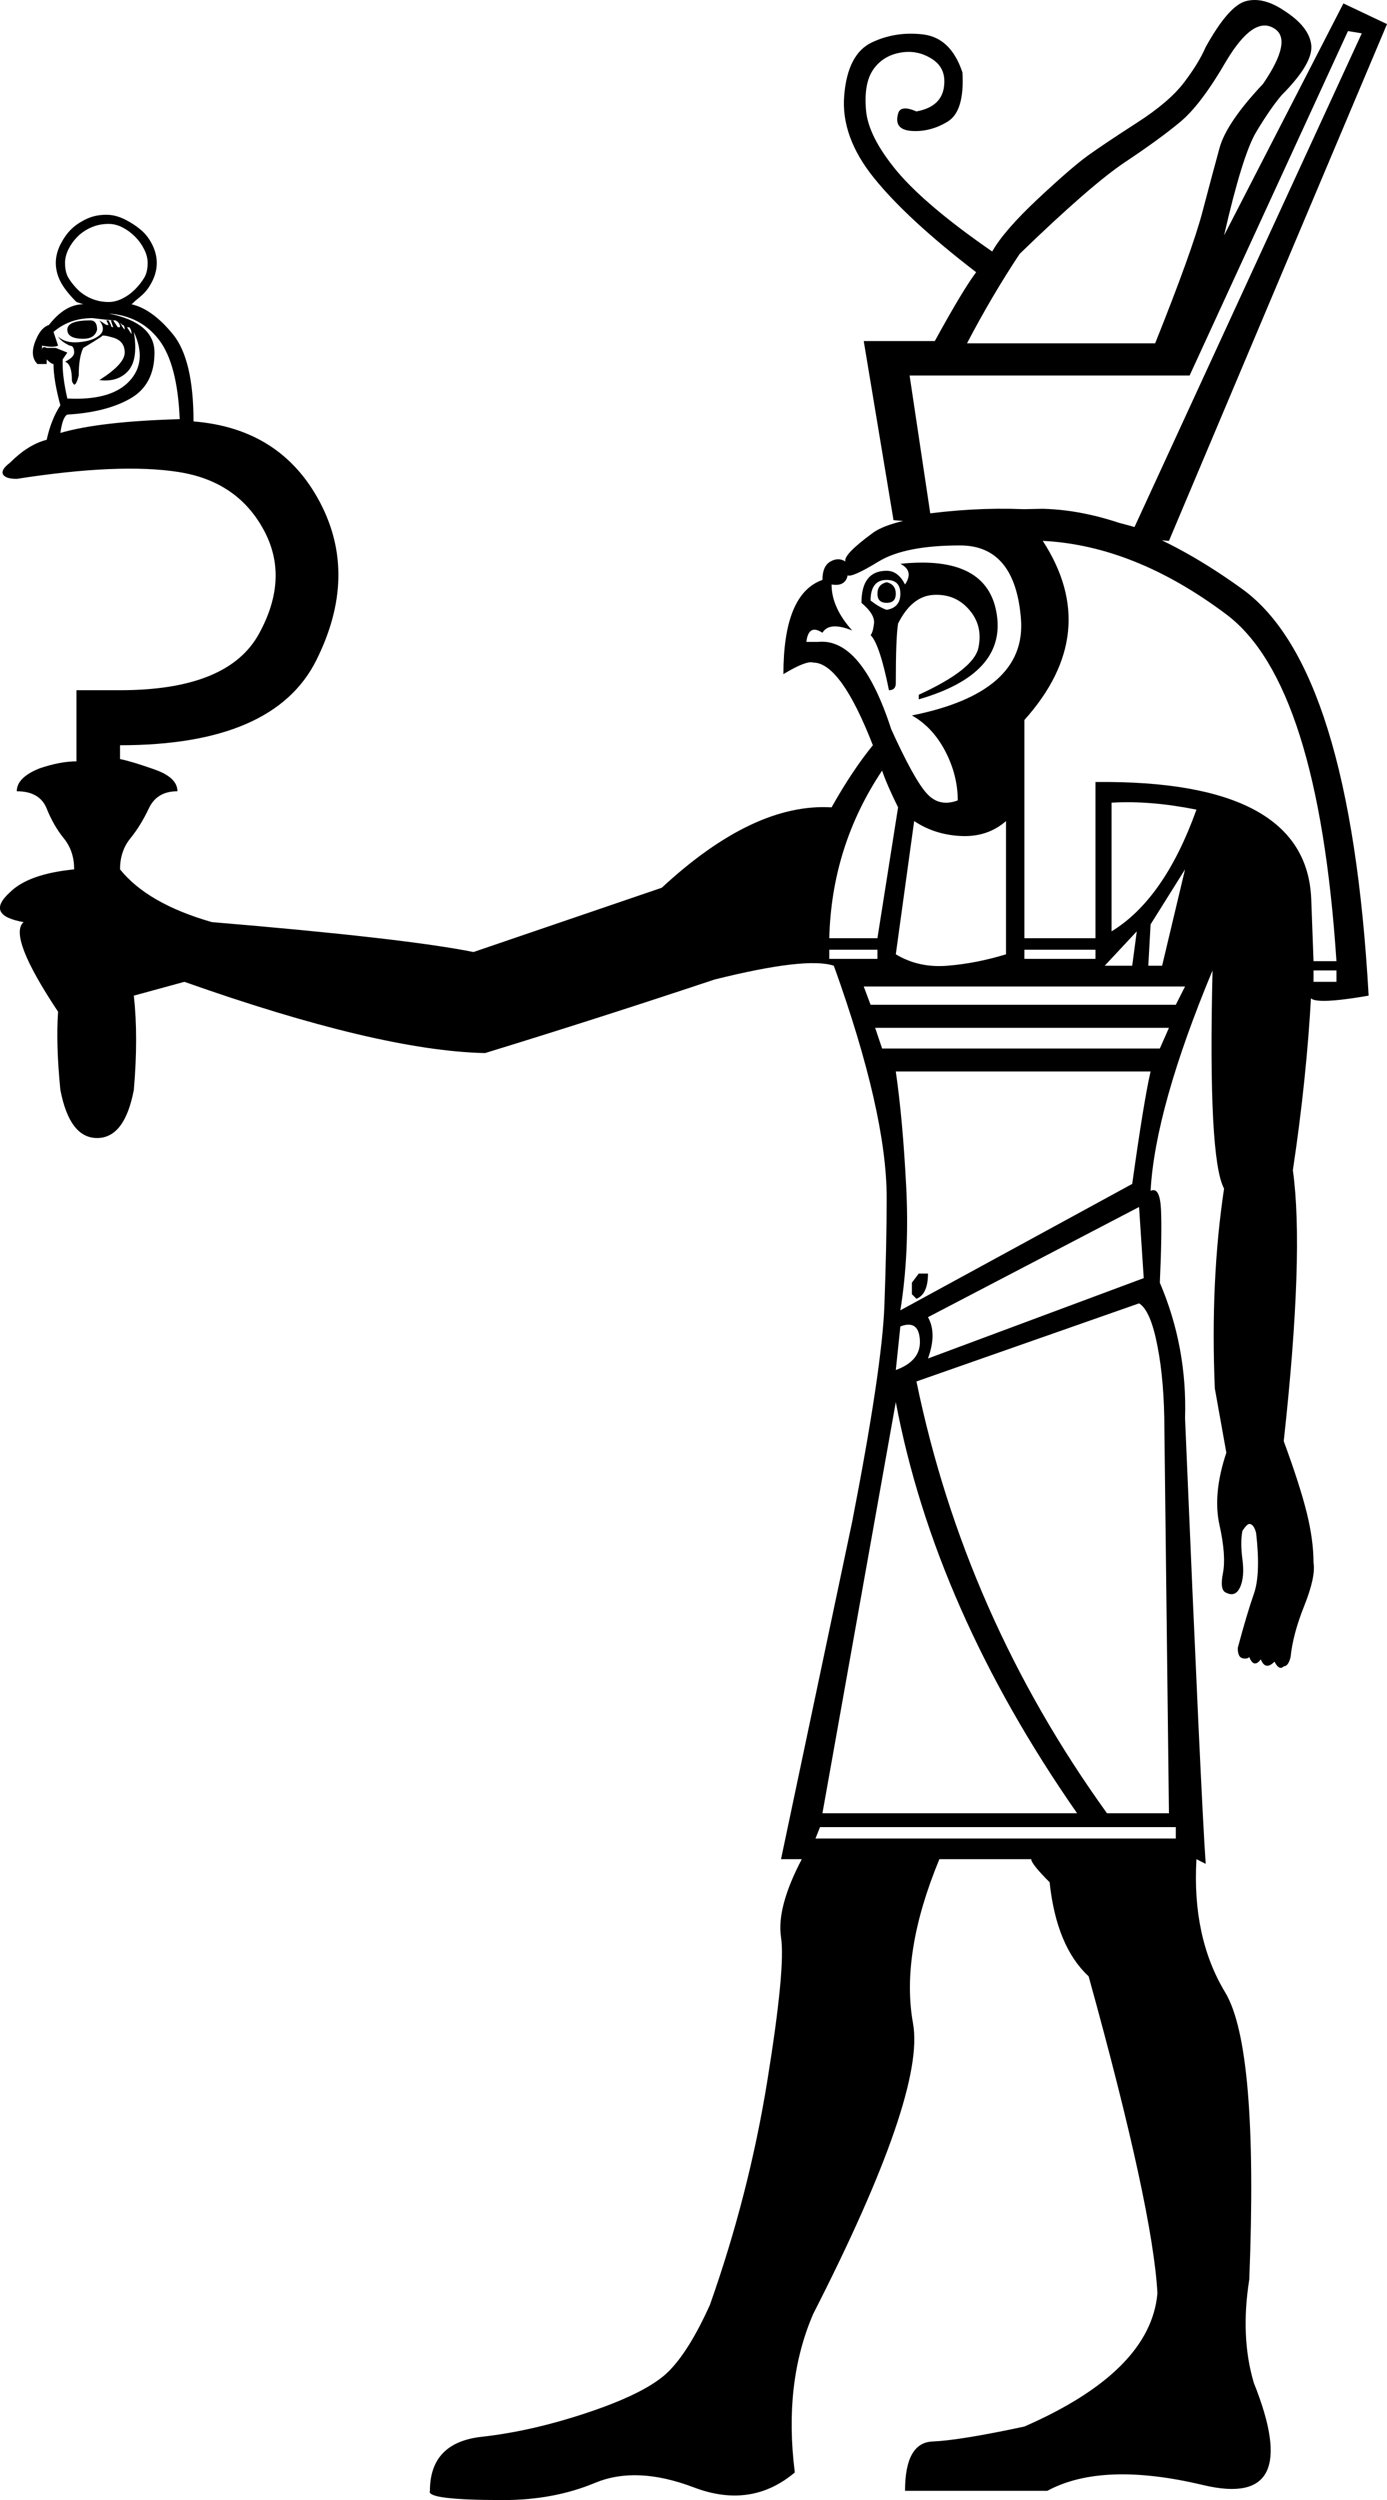 <?xml version='1.0' encoding ='UTF-8' standalone='yes'?>
<svg width='12.156' height='21.896' xmlns:inkscape='http://www.inkscape.org/namespaces/inkscape'>
<path style='fill:#000000; stroke:none' d=' M 7.67 9.002  L 7.731 9.183  L 10.165 9.183  L 10.245 9.002  L 7.67 9.002  Z  M 7.851 9.384  Q 7.912 9.806 7.942 10.39  Q 7.972 10.973 7.891 11.476  L 9.923 10.369  Q 10.024 9.645 10.084 9.384  L 7.851 9.384  Z  M 8.133 11.536  Q 8.213 11.677 8.133 11.898  L 10.024 11.194  L 9.983 10.571  L 8.133 11.536  Z  M 8.052 11.154  L 8.133 11.154  Q 8.133 11.335 8.032 11.375  L 7.992 11.335  L 7.992 11.234  L 8.052 11.154  Z  M 7.851 11.999  Q 8.073 11.918 8.062 11.737  Q 8.052 11.556 7.891 11.617  L 7.851 11.999  Z  M 7.187 16.002  L 7.147 16.102  L 10.305 16.102  L 10.305 16.002  L 7.187 16.002  Z  M 9.742 8.157  Q 10.205 7.875 10.486 7.091  Q 10.084 7.01 9.742 7.03  L 9.742 8.157  Z  M 7.851 8.358  Q 8.052 8.479 8.304 8.458  Q 8.555 8.438 8.817 8.358  L 8.817 7.191  Q 8.656 7.332 8.425 7.322  Q 8.193 7.312 8.012 7.191  L 7.851 8.358  Z  M 10.386 7.614  L 10.084 8.096  L 10.064 8.458  L 10.185 8.458  L 10.386 7.614  Z  M 9.682 8.458  L 9.923 8.458  L 9.963 8.157  L 9.682 8.458  Z  M 7.268 8.398  L 7.69 8.398  L 7.69 8.318  L 7.268 8.318  L 7.268 8.398  Z  M 11.512 8.499  L 11.512 8.599  L 11.713 8.599  L 11.713 8.499  L 11.512 8.499  Z  M 8.978 8.398  L 9.601 8.398  L 9.601 8.318  L 8.978 8.318  L 8.978 8.398  Z  M 7.429 5.039  Q 7.409 5.139 7.288 5.119  Q 7.288 5.321 7.469 5.522  Q 7.268 5.441 7.208 5.542  Q 7.087 5.461 7.067 5.622  L 7.167 5.622  Q 7.55 5.582 7.811 6.387  Q 8.012 6.829 8.123 6.95  Q 8.233 7.071 8.394 7.01  Q 8.394 6.789 8.284 6.578  Q 8.173 6.367 7.992 6.266  Q 8.998 6.065 8.948 5.421  Q 8.897 4.777 8.414 4.777  Q 7.932 4.777 7.7 4.918  Q 7.469 5.059 7.429 5.039  Z  M 8.052 6.085  Q 8.535 5.864 8.575 5.673  Q 8.616 5.481 8.495 5.341  Q 8.374 5.2 8.183 5.21  Q 7.992 5.22 7.871 5.461  Q 7.851 5.582 7.851 5.984  Q 7.851 6.045 7.791 6.045  Q 7.71 5.642 7.63 5.562  Q 7.65 5.542 7.66 5.461  Q 7.67 5.381 7.55 5.28  Q 7.55 4.999 7.771 4.999  Q 7.871 4.999 7.932 5.119  Q 8.012 4.999 7.891 4.938  Q 8.656 4.858 8.736 5.381  Q 8.817 5.904 8.052 6.125  L 8.052 6.085  Z  M 7.63 5.26  Q 7.71 5.321 7.771 5.341  Q 7.891 5.321 7.891 5.2  Q 7.891 5.079 7.771 5.079  Q 7.63 5.079 7.63 5.26  Z  M 7.771 5.099  Q 7.851 5.119 7.851 5.2  Q 7.851 5.28 7.771 5.28  Q 7.69 5.28 7.69 5.2  Q 7.69 5.119 7.771 5.099  Z  M 7.268 8.217  L 7.69 8.217  L 7.871 7.071  Q 7.771 6.869 7.731 6.749  Q 7.288 7.412 7.268 8.217  Z  M 8.978 6.306  L 8.978 8.217  L 9.601 8.217  L 9.601 6.849  Q 11.452 6.829 11.492 7.875  L 11.512 8.418  L 11.713 8.418  Q 11.552 5.984 10.748 5.381  Q 9.943 4.777 9.139 4.737  Q 9.662 5.542 8.978 6.306  Z  M 7.57 8.64  L 7.63 8.8  L 10.305 8.8  L 10.386 8.64  L 7.57 8.64  Z  M 8.032 12.099  Q 8.455 14.151 9.702 15.881  L 10.245 15.881  L 10.205 12.522  Q 10.205 12.099 10.144 11.788  Q 10.084 11.476 9.983 11.415  L 8.032 12.099  Z  M 7.208 15.881  L 9.44 15.881  Q 8.193 14.091 7.851 12.28  L 7.208 15.881  Z  M 0.952 2.746  Q 1.354 2.826 1.354 3.088  Q 1.354 3.369 1.143 3.49  Q 0.932 3.611 0.59 3.631  Q 0.549 3.651 0.529 3.792  Q 0.871 3.691 1.575 3.671  Q 1.555 3.188 1.394 2.977  Q 1.233 2.766 0.952 2.746  Z  M 0.791 2.806  Q 0.851 2.806 0.851 2.887  Q 0.831 2.967 0.73 2.967  Q 0.59 2.967 0.59 2.887  Q 0.59 2.806 0.791 2.806  Z  M 1.052 2.826  Q 1.072 2.866 1.093 2.887  L 1.093 2.887  Q 1.093 2.846 1.072 2.846  L 1.052 2.826  Z  M 1.113 2.866  L 1.153 2.927  Q 1.153 2.887 1.133 2.866  L 1.113 2.866  Z  M 0.368 3.027  L 0.368 3.068  Q 0.368 3.027 0.409 3.047  L 0.469 3.047  L 0.489 3.047  L 0.59 3.088  L 0.549 3.148  L 0.549 3.188  Q 0.549 3.309 0.59 3.49  Q 0.972 3.51 1.133 3.339  Q 1.294 3.168 1.173 2.907  Q 1.213 3.148 1.123 3.249  Q 1.032 3.349 0.871 3.329  Q 1.093 3.188 1.093 3.088  Q 1.093 2.987 0.992 2.957  Q 0.891 2.927 0.891 2.947  Q 0.831 2.987 0.73 3.047  Q 0.69 3.128 0.69 3.289  Q 0.67 3.369 0.65 3.369  Q 0.63 3.349 0.63 3.329  Q 0.63 3.188 0.57 3.168  Q 0.65 3.128 0.65 3.088  Q 0.65 3.027 0.61 3.027  Q 0.529 2.987 0.509 2.947  Q 0.57 3.007 0.69 2.997  Q 0.811 2.987 0.871 2.937  Q 0.932 2.887 0.871 2.806  L 0.871 2.806  L 0.932 2.846  L 0.952 2.846  Q 0.932 2.806 0.932 2.806  L 0.952 2.806  Q 0.952 2.806 0.972 2.846  Q 0.972 2.866 0.992 2.866  L 0.972 2.806  L 0.992 2.806  Q 1.032 2.866 1.032 2.866  L 1.052 2.866  Q 1.052 2.826 1.012 2.806  Q 0.972 2.806 0.811 2.786  Q 0.61 2.786 0.469 2.907  L 0.509 3.027  Q 0.469 3.047 0.368 3.027  Z  M 0.57 2.303  Q 0.57 2.384 0.6 2.434  Q 0.63 2.484 0.68 2.535  Q 0.73 2.585 0.801 2.615  Q 0.871 2.645 0.952 2.645  Q 1.012 2.645 1.072 2.615  Q 1.133 2.585 1.183 2.535  Q 1.233 2.484 1.263 2.434  Q 1.294 2.384 1.294 2.303  Q 1.294 2.243 1.263 2.183  Q 1.233 2.122 1.183 2.072  Q 1.133 2.022 1.072 1.991  Q 1.012 1.961 0.952 1.961  Q 0.871 1.961 0.801 1.991  Q 0.73 2.022 0.68 2.072  Q 0.63 2.122 0.6 2.183  Q 0.57 2.243 0.57 2.303  Z  M 11.492 8.7  Q 11.452 9.444 11.331 10.249  Q 11.432 10.973 11.251 12.622  Q 11.392 13.005 11.452 13.246  Q 11.512 13.487 11.512 13.688  Q 11.532 13.809 11.432 14.061  Q 11.331 14.312 11.311 14.513  Q 11.291 14.594 11.251 14.594  Q 11.211 14.634 11.17 14.553  Q 11.09 14.634 11.05 14.533  Q 10.989 14.614 10.949 14.513  Q 10.929 14.533 10.889 14.523  Q 10.848 14.513 10.848 14.433  Q 10.929 14.131 10.989 13.96  Q 11.05 13.789 11.009 13.427  Q 10.989 13.347 10.949 13.347  Q 10.929 13.347 10.889 13.407  Q 10.869 13.507 10.889 13.658  Q 10.909 13.809 10.869 13.9  Q 10.828 13.99 10.748 13.95  Q 10.688 13.93 10.718 13.779  Q 10.748 13.628 10.688 13.357  Q 10.627 13.085 10.748 12.723  L 10.748 12.723  L 10.647 12.16  Q 10.607 11.214 10.728 10.41  Q 10.587 10.148 10.627 8.499  Q 10.124 9.706 10.084 10.43  Q 10.165 10.39 10.175 10.591  Q 10.185 10.792 10.165 11.234  Q 10.406 11.798 10.386 12.421  Q 10.527 15.76 10.567 16.324  L 10.486 16.283  Q 10.446 16.967 10.738 17.45  Q 11.029 17.933 10.949 19.964  Q 10.869 20.467 10.989 20.87  Q 11.432 21.976 10.547 21.765  Q 9.662 21.554 9.179 21.815  L 7.932 21.815  Q 7.932 21.393 8.173 21.383  Q 8.414 21.373 8.978 21.252  Q 10.084 20.769 10.144 20.085  Q 10.104 19.341 9.541 17.309  Q 9.259 17.048 9.199 16.485  Q 9.038 16.324 9.038 16.283  L 8.233 16.283  Q 7.891 17.108 8.002 17.722  Q 8.113 18.335 7.127 20.266  Q 6.866 20.87 6.966 21.654  Q 6.584 21.976 6.081 21.785  Q 5.578 21.594 5.216 21.745  Q 4.854 21.896 4.412 21.896  Q 3.728 21.896 3.768 21.815  Q 3.768 21.393 4.22 21.342  Q 4.673 21.292 5.176 21.121  Q 5.679 20.95 5.86 20.769  Q 6.041 20.588 6.222 20.186  Q 6.564 19.22 6.725 18.224  Q 6.886 17.229 6.845 16.967  Q 6.805 16.706 7.027 16.283  L 6.845 16.283  L 7.469 13.326  Q 7.731 11.979 7.751 11.436  Q 7.771 10.892 7.771 10.49  Q 7.771 9.746 7.308 8.458  Q 7.067 8.378 6.262 8.579  L 6.262 8.579  Q 5.236 8.921 4.251 9.223  Q 3.325 9.203 1.616 8.599  L 1.173 8.72  Q 1.213 9.082 1.173 9.545  Q 1.093 9.967 0.851 9.967  Q 0.61 9.967 0.529 9.545  Q 0.489 9.142 0.509 8.861  L 0.509 8.861  Q 0.067 8.197 0.207 8.076  Q -0.135 8.016 0.087 7.815  Q 0.248 7.654 0.65 7.614  Q 0.65 7.453 0.559 7.342  Q 0.469 7.231 0.409 7.081  Q 0.348 6.93 0.147 6.93  Q 0.147 6.809 0.348 6.729  Q 0.529 6.668 0.67 6.668  L 0.67 6.045  L 1.052 6.045  Q 1.998 6.045 2.269 5.552  Q 2.541 5.059 2.309 4.637  Q 2.078 4.214 1.565 4.134  Q 1.052 4.053 0.147 4.194  Q 0.047 4.194 0.026 4.154  Q 0.006 4.114 0.087 4.053  Q 0.248 3.892 0.409 3.852  Q 0.449 3.671 0.529 3.55  Q 0.469 3.329 0.469 3.188  Q 0.449 3.188 0.409 3.148  L 0.409 3.188  L 0.328 3.188  Q 0.288 3.148 0.288 3.088  Q 0.288 3.027 0.328 2.947  Q 0.368 2.866 0.429 2.846  Q 0.57 2.665 0.73 2.665  L 0.67 2.645  Q 0.57 2.545 0.529 2.464  Q 0.489 2.384 0.489 2.303  Q 0.489 2.223 0.529 2.142  Q 0.57 2.062 0.62 2.012  Q 0.67 1.961 0.751 1.921  Q 0.831 1.881 0.932 1.881  Q 1.012 1.881 1.093 1.921  Q 1.173 1.961 1.233 2.012  Q 1.294 2.062 1.334 2.142  Q 1.374 2.223 1.374 2.303  Q 1.374 2.384 1.334 2.464  Q 1.294 2.545 1.233 2.595  Q 1.173 2.645 1.153 2.665  Q 1.334 2.706 1.515 2.927  Q 1.696 3.148 1.696 3.691  Q 2.46 3.752 2.802 4.395  Q 3.144 5.039 2.772 5.783  Q 2.4 6.527 1.052 6.527  L 1.052 6.648  Q 1.153 6.668 1.354 6.739  Q 1.555 6.809 1.555 6.93  Q 1.374 6.93 1.304 7.081  Q 1.233 7.231 1.143 7.342  Q 1.052 7.453 1.052 7.614  Q 1.294 7.915 1.857 8.076  Q 3.547 8.217 4.15 8.338  L 5.8 7.775  Q 6.604 7.03 7.288 7.071  Q 7.469 6.749 7.65 6.527  Q 7.368 5.803 7.127 5.803  Q 7.067 5.783 6.866 5.904  Q 6.866 5.2 7.208 5.079  Q 7.208 4.958 7.278 4.918  Q 7.348 4.878 7.409 4.918  Q 7.389 4.858 7.65 4.667  Q 7.912 4.476 9.139 4.456  Q 9.943 4.476 10.889 5.16  Q 11.834 5.844 11.995 8.72  Q 11.412 8.821 11.492 8.7  Z  M 11.17 0.251  Q 10.989 0.131 10.748 0.533  Q 10.527 0.915 10.346 1.066  Q 10.165 1.217 9.863 1.418  Q 9.561 1.619 8.937 2.223  Q 8.696 2.585 8.475 3.007  L 10.124 3.007  Q 10.446 2.203 10.537 1.861  Q 10.627 1.519 10.688 1.297  Q 10.748 1.076 11.07 0.734  Q 11.331 0.352 11.17 0.251  Z  M 8.153 4.496  Q 9.119 4.375 9.943 4.616  L 11.935 0.292  L 11.814 0.272  L 10.426 3.289  L 7.972 3.289  L 8.153 4.496  Z  M 7.831 4.556  L 7.57 2.987  L 8.193 2.987  Q 8.435 2.545 8.555 2.384  Q 7.952 1.921 7.66 1.559  Q 7.368 1.197 7.399 0.835  Q 7.429 0.473 7.64 0.372  Q 7.851 0.272 8.093 0.302  Q 8.334 0.332 8.435 0.634  Q 8.455 0.976 8.304 1.066  Q 8.153 1.157 7.992 1.147  Q 7.831 1.137 7.871 0.996  Q 7.891 0.915 8.032 0.976  Q 8.254 0.935 8.274 0.754  Q 8.294 0.593 8.163 0.513  Q 8.032 0.432 7.881 0.463  Q 7.731 0.493 7.65 0.614  Q 7.57 0.734 7.59 0.966  Q 7.61 1.197 7.861 1.499  Q 8.113 1.8 8.696 2.203  Q 8.797 2.022 9.098 1.74  Q 9.4 1.458 9.541 1.358  Q 9.682 1.257 9.963 1.076  Q 10.245 0.895 10.376 0.724  Q 10.506 0.553 10.567 0.412  Q 10.768 0.05 10.919 0.01  Q 11.07 -0.03 11.251 0.091  Q 11.472 0.231 11.492 0.392  Q 11.512 0.553 11.231 0.835  Q 11.13 0.955 11.009 1.157  Q 10.889 1.358 10.728 2.062  L 11.774 0.03  L 12.156 0.211  L 10.245 4.737  L 7.831 4.556  Z '/></svg>
